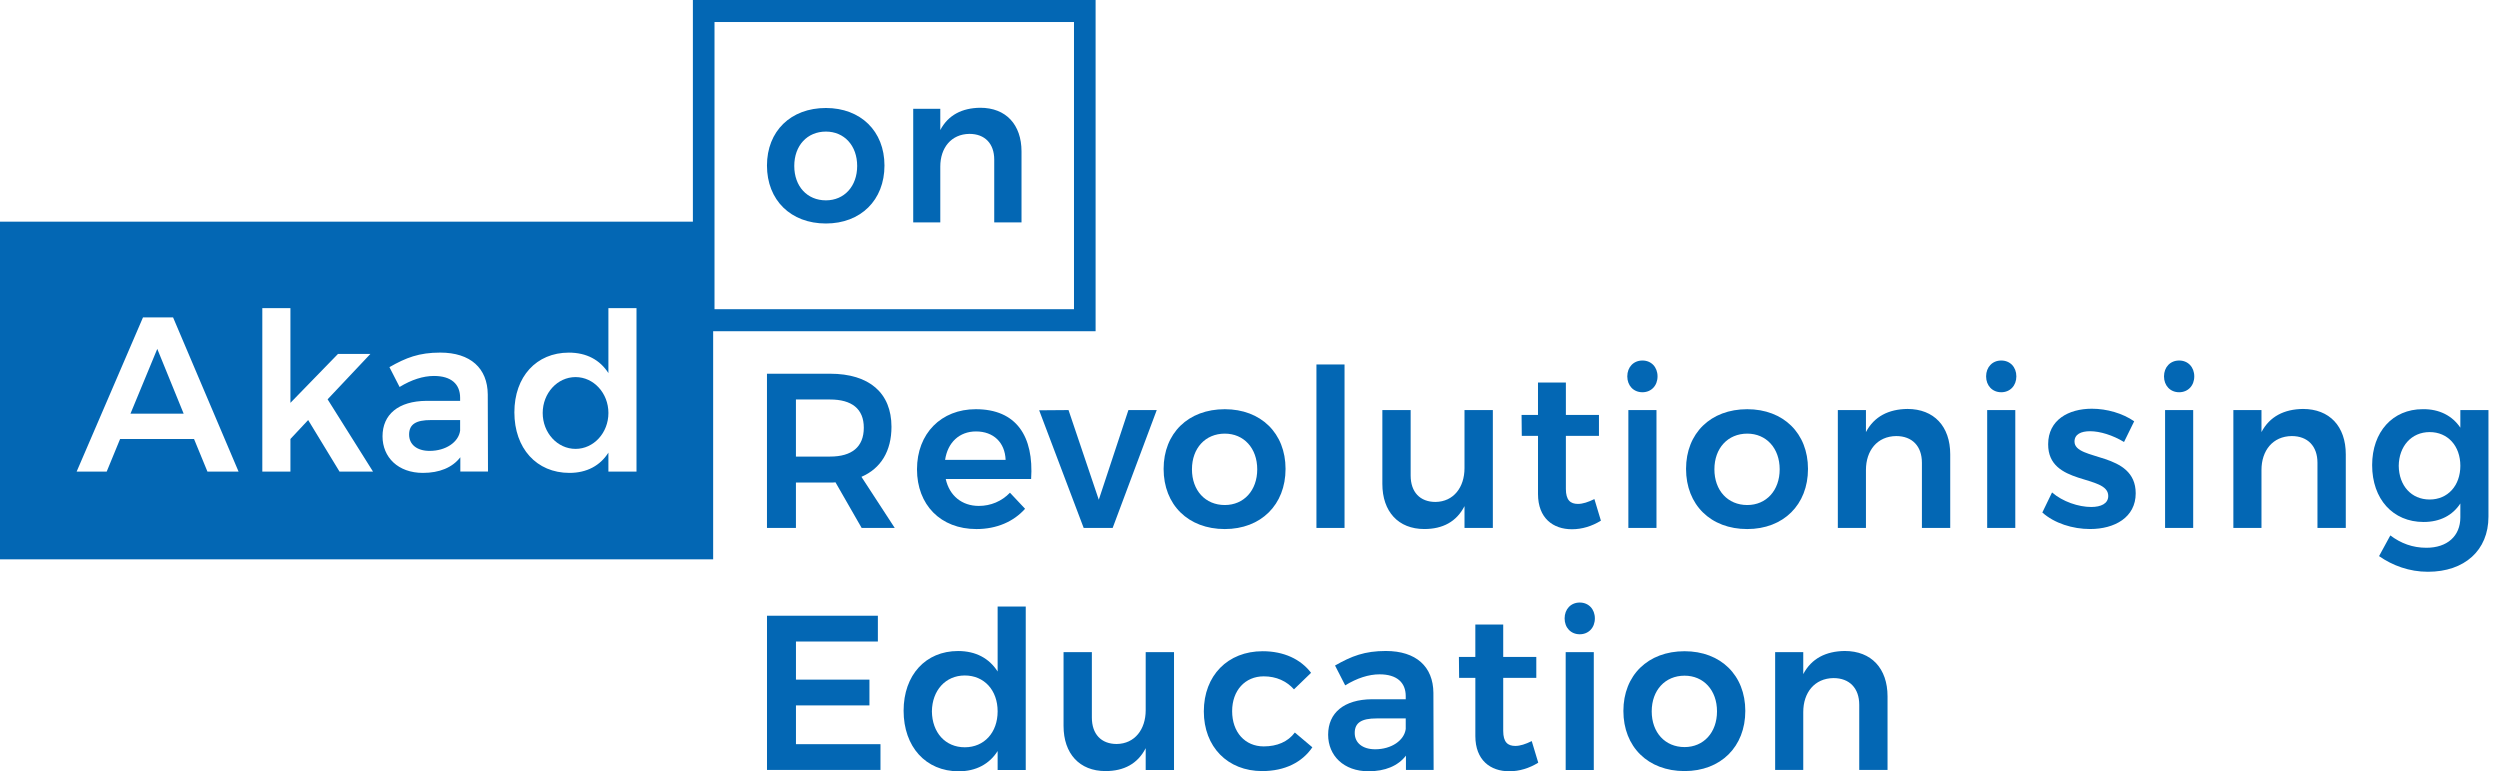 <svg width="188" height="58" viewBox="0 0 188 58" fill="none" xmlns="http://www.w3.org/2000/svg">
<g clip-path="url(#clip0_937_2240)">
<path d="M64.796 39.701L62.829 36.271C62.699 36.288 62.569 36.288 62.422 36.288H59.854V39.701H57.676V28.104H62.422C65.364 28.104 67.039 29.545 67.039 32.097C67.039 33.919 66.242 35.228 64.78 35.857L67.284 39.701H64.796ZM59.854 34.334H62.422C64.047 34.334 64.958 33.62 64.958 32.163C64.958 30.738 64.047 30.042 62.422 30.042H59.854V34.334Z" fill="#0367B4"/>
<path d="M77.541 36.023H71.12C71.397 37.281 72.34 38.045 73.608 38.045C74.502 38.045 75.331 37.697 75.949 37.052L77.086 38.261C76.225 39.223 74.958 39.785 73.428 39.785C70.73 39.785 68.958 37.963 68.958 35.295C68.958 32.595 70.779 30.772 73.38 30.772C76.436 30.772 77.751 32.809 77.541 36.023ZM75.623 34.582C75.573 33.273 74.712 32.444 73.395 32.444C72.144 32.444 71.265 33.273 71.071 34.582H75.623Z" fill="#0367B4"/>
<path d="M80.353 30.837L82.629 37.58L84.857 30.837H86.987L83.672 39.701H81.493L78.145 30.854L80.353 30.837Z" fill="#0367B4"/>
<path d="M96.673 35.261C96.673 37.961 94.821 39.785 92.104 39.785C89.356 39.785 87.504 37.963 87.504 35.261C87.504 32.577 89.358 30.772 92.104 30.772C94.821 30.772 96.673 32.577 96.673 35.261ZM89.635 35.293C89.635 36.884 90.642 37.978 92.106 37.978C93.536 37.978 94.544 36.884 94.544 35.293C94.544 33.703 93.536 32.609 92.106 32.609C90.642 32.611 89.635 33.703 89.635 35.293Z" fill="#0367B4"/>
<path d="M101.109 27.408V39.701H98.996V27.408H101.109Z" fill="#0367B4"/>
<path d="M112.262 30.837V39.701H110.131V38.06C109.531 39.236 108.49 39.783 107.107 39.783C105.156 39.783 103.953 38.474 103.953 36.387V30.837H106.081V35.758C106.081 37.001 106.781 37.746 107.952 37.746C109.317 37.729 110.13 36.636 110.13 35.211V30.837H112.262Z" fill="#0367B4"/>
<path d="M120.388 39.154C119.721 39.568 118.974 39.8 118.21 39.8C116.796 39.8 115.658 38.971 115.658 37.149V32.775H114.438L114.422 31.201H115.657V28.765H117.754V31.201H120.242V32.775H117.754V36.768C117.754 37.614 118.095 37.894 118.664 37.894C119.022 37.894 119.428 37.761 119.899 37.53L120.388 39.154Z" fill="#0367B4"/>
<path d="M124.647 28.304C124.647 29 124.176 29.497 123.51 29.497C122.843 29.497 122.372 29 122.372 28.304C122.372 27.608 122.843 27.111 123.51 27.111C124.176 27.109 124.647 27.608 124.647 28.304ZM124.567 30.837V39.701H122.453V30.837H124.567Z" fill="#0367B4"/>
<path d="M135.961 35.261C135.961 37.961 134.107 39.785 131.392 39.785C128.644 39.785 126.791 37.963 126.791 35.261C126.791 32.577 128.644 30.772 131.392 30.772C134.109 30.772 135.961 32.577 135.961 35.261ZM128.923 35.293C128.923 36.884 129.93 37.978 131.394 37.978C132.824 37.978 133.832 36.884 133.832 35.293C133.832 33.703 132.824 32.609 131.394 32.609C129.93 32.611 128.923 33.703 128.923 35.293Z" fill="#0367B4"/>
<path d="M146.657 34.167V39.701H144.528V34.797C144.528 33.553 143.797 32.792 142.594 32.792C141.163 32.808 140.319 33.886 140.319 35.343V39.701H138.205V30.837H140.319V32.493C140.936 31.317 142.026 30.77 143.44 30.753C145.437 30.755 146.657 32.063 146.657 34.167Z" fill="#0367B4"/>
<path d="M151.63 28.304C151.63 29 151.16 29.497 150.493 29.497C149.826 29.497 149.355 29 149.355 28.304C149.355 27.608 149.826 27.111 150.493 27.111C151.16 27.109 151.63 27.608 151.63 28.304ZM151.55 30.837V39.701H149.436V30.837H151.55Z" fill="#0367B4"/>
<path d="M157.174 32.428C156.49 32.428 156.003 32.659 156.003 33.206C156.003 34.697 160.605 33.919 160.605 37.098C160.605 38.904 159.027 39.783 157.175 39.783C155.858 39.783 154.493 39.352 153.583 38.54L154.314 37.031C155.111 37.727 156.314 38.125 157.256 38.125C157.987 38.125 158.54 37.877 158.54 37.296C158.54 35.656 154.004 36.551 154.021 33.404C154.021 31.582 155.549 30.736 157.305 30.736C158.443 30.736 159.63 31.084 160.491 31.681L159.727 33.238C158.881 32.726 157.921 32.428 157.174 32.428Z" fill="#0367B4"/>
<path d="M165.009 28.304C165.009 29 164.538 29.497 163.871 29.497C163.204 29.497 162.733 29 162.733 28.304C162.733 27.608 163.204 27.111 163.871 27.111C164.538 27.109 165.009 27.608 165.009 28.304ZM164.928 30.837V39.701H162.814V30.837H164.928Z" fill="#0367B4"/>
<path d="M176.403 34.167V39.701H174.273V34.797C174.273 33.553 173.542 32.792 172.338 32.792C170.908 32.808 170.063 33.886 170.063 35.343V39.701H167.949V30.837H170.063V32.493C170.68 31.317 171.77 30.77 173.184 30.753C175.185 30.755 176.403 32.063 176.403 34.167Z" fill="#0367B4"/>
<path d="M187.132 30.837V38.855C187.132 41.39 185.328 42.997 182.58 42.997C181.182 42.997 179.931 42.533 178.905 41.821L179.752 40.264C180.548 40.86 181.426 41.192 182.466 41.192C184.027 41.192 185.018 40.315 185.018 38.905V37.862C184.434 38.756 183.49 39.253 182.254 39.253C179.946 39.253 178.385 37.53 178.385 34.978C178.385 32.476 179.929 30.77 182.19 30.77C183.441 30.753 184.417 31.267 185.018 32.161V30.835H187.132V30.837ZM185.018 35.028C185.018 33.536 184.075 32.493 182.71 32.493C181.344 32.493 180.402 33.553 180.385 35.028C180.402 36.52 181.329 37.563 182.71 37.563C184.075 37.563 185.018 36.52 185.018 35.028Z" fill="#0367B4"/>
<path d="M66.016 46.304V48.242H59.856V51.108H65.382V53.046H59.856V55.962H66.212V57.899H57.678V46.303H66.016V46.304Z" fill="#0367B4"/>
<path d="M77.136 45.61V57.903H75.022V56.478C74.404 57.456 73.395 58.002 72.096 58.002C69.609 58.002 67.951 56.146 67.951 53.447C67.951 50.762 69.609 48.957 72.047 48.957C73.38 48.957 74.388 49.504 75.022 50.497V45.61H77.136ZM75.022 53.495C75.022 51.905 74.014 50.796 72.551 50.796C71.103 50.796 70.096 51.922 70.079 53.495C70.096 55.086 71.087 56.195 72.551 56.195C74.014 56.195 75.022 55.086 75.022 53.495Z" fill="#0367B4"/>
<path d="M88.286 49.039V57.903H86.156V56.262C85.555 57.438 84.514 57.985 83.133 57.985C81.182 57.985 79.979 56.676 79.979 54.589V49.039H82.108V53.96C82.108 55.203 82.807 55.948 83.978 55.948C85.343 55.931 86.156 54.837 86.156 53.413V49.039H88.286Z" fill="#0367B4"/>
<path d="M95.031 50.861C93.633 50.861 92.657 51.921 92.657 53.478C92.657 55.069 93.633 56.129 95.031 56.129C96.039 56.129 96.852 55.782 97.372 55.086L98.689 56.196C97.925 57.322 96.625 57.985 94.918 57.985C92.316 57.985 90.528 56.163 90.528 53.495C90.528 50.796 92.333 48.972 94.951 48.972C96.544 48.972 97.812 49.569 98.592 50.596L97.308 51.839C96.755 51.225 95.991 50.861 95.031 50.861Z" fill="#0367B4"/>
<path d="M105.727 57.901V56.824C105.127 57.602 104.15 58 102.916 58C101.047 58 99.876 56.824 99.876 55.25C99.876 53.609 101.063 52.599 103.176 52.583H105.711V52.351C105.711 51.324 105.044 50.71 103.744 50.71C102.93 50.71 102.053 50.992 101.159 51.539L100.395 50.047C101.646 49.334 102.622 48.954 104.216 48.954C106.491 48.954 107.776 50.13 107.792 52.101L107.808 57.899H105.727V57.901ZM105.711 54.821V54.026H103.516C102.395 54.026 101.875 54.341 101.875 55.119C101.875 55.864 102.46 56.346 103.419 56.346C104.638 56.344 105.597 55.681 105.711 54.821Z" fill="#0367B4"/>
<path d="M115.676 57.354C115.01 57.769 114.262 58 113.498 58C112.084 58 110.946 57.171 110.946 55.349V50.975H109.726L109.71 49.402H110.945V46.966H113.042V49.402H115.53V50.975H113.042V54.968C113.042 55.814 113.385 56.094 113.953 56.094C114.31 56.094 114.716 55.962 115.187 55.73L115.676 57.354Z" fill="#0367B4"/>
<path d="M119.934 46.504C119.934 47.2 119.463 47.697 118.796 47.697C118.129 47.697 117.659 47.2 117.659 46.504C117.659 45.808 118.129 45.311 118.796 45.311C119.463 45.311 119.934 45.808 119.934 46.504ZM119.853 49.039V57.903H117.739V49.039H119.853Z" fill="#0367B4"/>
<path d="M131.247 53.462C131.247 56.161 129.394 57.985 126.679 57.985C123.931 57.985 122.079 56.163 122.079 53.462C122.079 50.777 123.931 48.972 126.679 48.972C129.395 48.972 131.247 50.777 131.247 53.462ZM124.209 53.495C124.209 55.086 125.217 56.18 126.68 56.18C128.111 56.18 129.119 55.086 129.119 53.495C129.119 51.905 128.111 50.811 126.68 50.811C125.217 50.811 124.209 51.905 124.209 53.495Z" fill="#0367B4"/>
<path d="M141.943 52.368V57.901H139.815V52.997C139.815 51.754 139.084 50.992 137.88 50.992C136.45 51.009 135.605 52.086 135.605 53.544V57.901H133.491V49.038H135.605V50.693C136.222 49.517 137.312 48.97 138.727 48.954C140.725 48.955 141.943 50.264 141.943 52.368Z" fill="#0367B4"/>
<path d="M66.512 12.448C66.512 15.05 64.725 16.807 62.109 16.807C59.462 16.807 57.676 15.05 57.676 12.448C57.676 9.863 59.462 8.121 62.109 8.121C64.725 8.123 66.512 9.863 66.512 12.448ZM59.729 12.48C59.729 14.014 60.7 15.066 62.109 15.066C63.487 15.066 64.459 14.012 64.459 12.48C64.459 10.948 63.487 9.895 62.109 9.895C60.7 9.895 59.729 10.948 59.729 12.48Z" fill="#0367B4"/>
<path d="M76.818 11.392V16.724H74.766V11.999C74.766 10.801 74.062 10.068 72.903 10.068C71.525 10.083 70.71 11.122 70.71 12.526V16.724H68.674V8.184H70.71V9.78C71.306 8.645 72.355 8.119 73.718 8.104C75.644 8.104 76.818 9.365 76.818 11.392Z" fill="#0367B4"/>
<path d="M82.389 24.908H52.105V0H82.389V24.908ZM53.731 23.252H80.764V1.656H53.731V23.252Z" fill="#0367B4"/>
<path d="M30.765 32.681C30.765 33.426 31.351 33.907 32.309 33.907C33.529 33.907 34.487 33.245 34.601 32.384V31.589H32.406C31.285 31.587 30.765 31.902 30.765 32.681Z" fill="#0367B4"/>
<path d="M9.812 31.107H13.811L11.827 26.237L9.812 31.107Z" fill="#0367B4"/>
<path d="M43.282 33.756C44.647 33.756 45.753 32.548 45.753 31.057C45.753 29.566 44.647 28.357 43.282 28.357C41.917 28.357 40.811 29.566 40.811 31.057C40.811 32.548 41.917 33.756 43.282 33.756Z" fill="#0367B4"/>
<path d="M0 16.67V42.063H53.629V16.67H0ZM15.599 35.463L14.591 33.011H9.032L8.024 35.463H5.764L10.754 23.866H13.014L17.94 35.463H15.599ZM25.531 35.463L23.174 31.587L21.84 33.011V35.463H19.726V23.17H21.84V30.294L25.416 26.616H27.854L24.636 30.029L28.05 35.463H25.531ZM34.617 35.463V34.386C34.017 35.164 33.04 35.562 31.805 35.562C29.935 35.562 28.766 34.386 28.766 32.812C28.766 31.171 29.953 30.161 32.066 30.144H34.601V29.913C34.601 28.886 33.934 28.272 32.634 28.272C31.82 28.272 30.943 28.554 30.049 29.101L29.285 27.609C30.536 26.896 31.512 26.515 33.105 26.515C35.38 26.515 36.664 27.691 36.68 29.663L36.697 35.461H34.617V35.463ZM47.865 35.463H45.752V34.038C45.134 35.016 44.127 35.562 42.826 35.562C40.338 35.562 38.681 33.706 38.681 31.007C38.681 28.322 40.338 26.517 42.777 26.517C44.11 26.517 45.118 27.064 45.752 28.057V23.17H47.865V35.463Z" fill="#0367B4"/>
</g>
<defs>
<clipPath id="clip0_937_2240">
<rect width="187.132" height="58" fill="white"/>
</clipPath>
</defs>
</svg>
